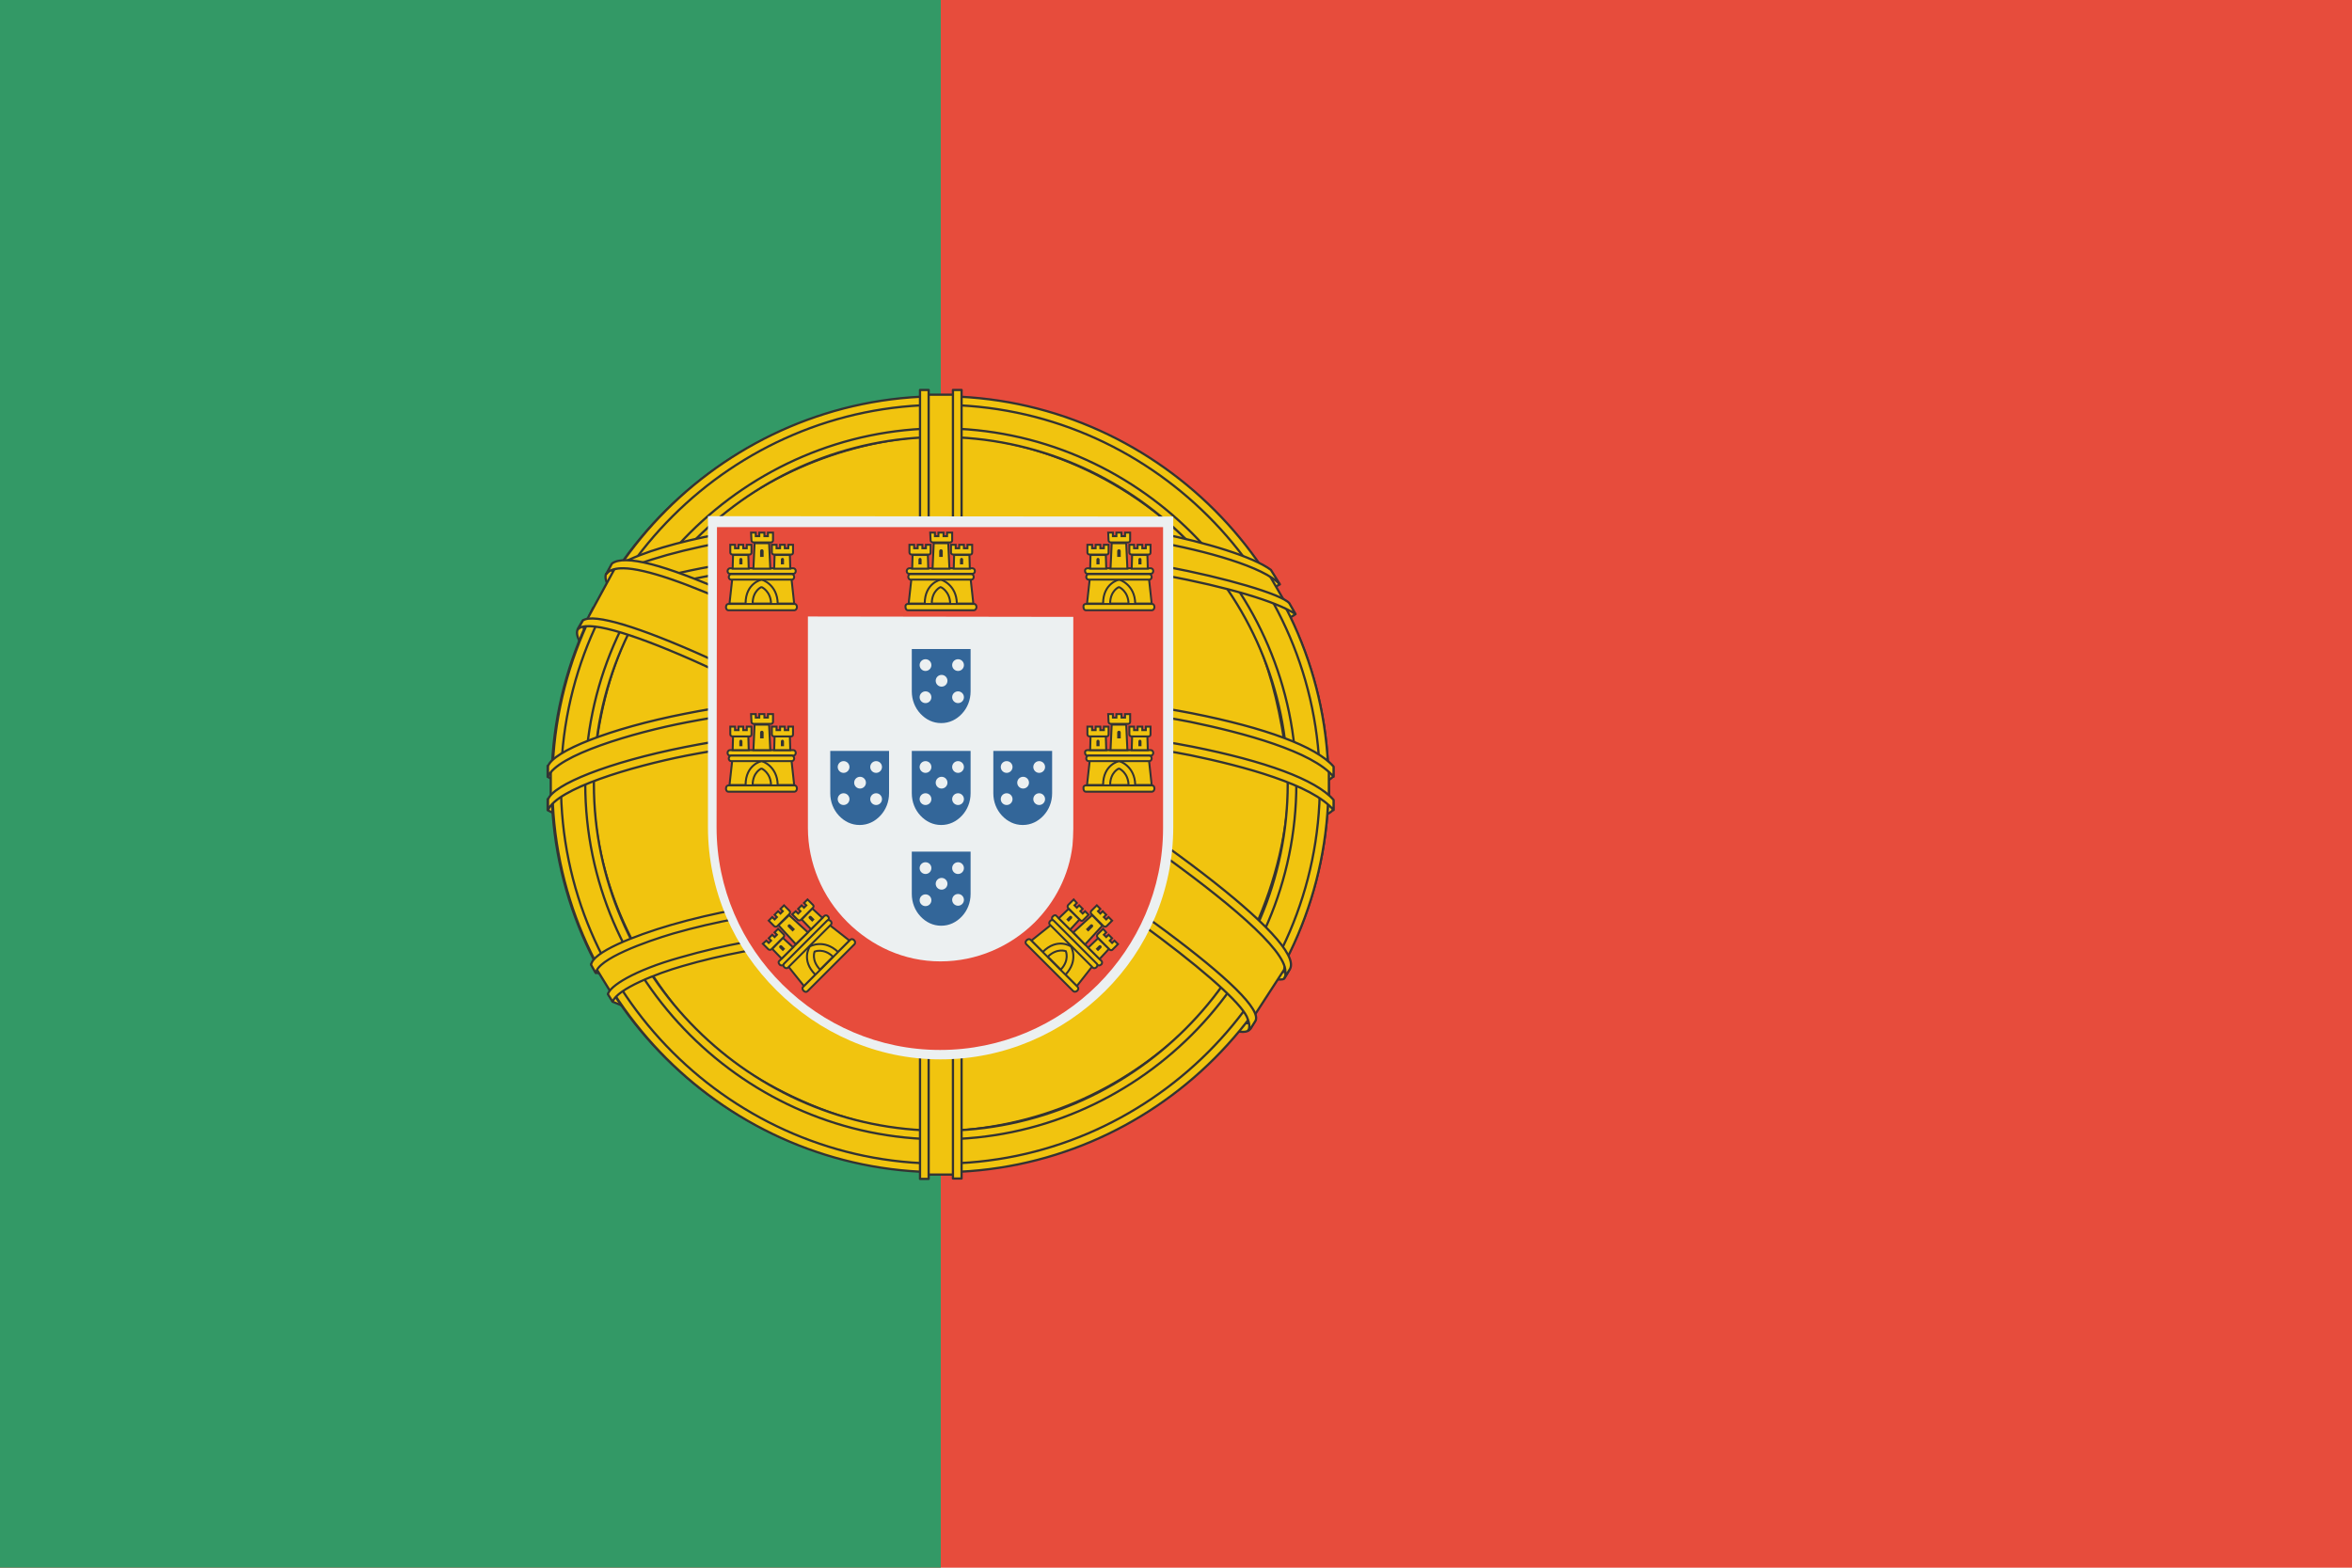 <?xml version="1.0" encoding="utf-8"?>
<!-- Generator: Adobe Illustrator 18.1.1, SVG Export Plug-In . SVG Version: 6.00 Build 0)  -->
<svg version="1.1" id="Layer_1" xmlns="http://www.w3.org/2000/svg" xmlns:xlink="http://www.w3.org/1999/xlink" x="0px" y="0px"
	 width="600px" height="400px" viewBox="-699 801 600 400" enable-background="new -699 801 600 400" xml:space="preserve">
<rect x="-699" y="801" fill="#E74C3C" width="600" height="400"/>
<rect x="-699" y="801" fill="#339966" width="240" height="400"/>
<g>
	<path fill="#F1C40F" stroke="#333333" stroke-width="0.573" stroke-linecap="round" stroke-linejoin="round" d="M-380.8,1063
		c-30.2-0.9-168.7-87.4-169.7-101.2l7.6-12.8c13.7,20,155.4,104.1,169.3,101.1L-380.8,1063"/>
	<path fill="#F1C40F" stroke="#333333" stroke-width="0.573" stroke-linecap="round" stroke-linejoin="round" d="M-544.4,947.4
		c-2.7,7.3,36.1,31.3,82.9,59.8c46.8,28.4,87.1,46,90.1,43.5c0.2-0.3,1.5-2.5,1.4-2.5c-0.6,0.8-1.9,1.1-4.1,0.5
		c-12.6-3.6-45.6-18.8-86.4-43.5c-40.8-24.7-76.3-47.5-81.8-57.2c-0.4-0.7-0.7-1.9-0.6-2.8l-0.1,0l-1.2,2.1L-544.4,947.4
		L-544.4,947.4L-544.4,947.4z M-380,1063.4c-0.5,0.9-1.5,1-3.3,0.8c-11.3-1.3-45.6-17.9-86.2-42.2c-47.2-28.3-86.2-54-82-60.7l1.2-2
		l0.2,0.1c-3.8,11.4,76.9,57.6,81.7,60.5c46.7,28.9,86.1,45.9,89.6,41.5L-380,1063.4L-380,1063.4L-380,1063.4z"/>
	<path fill="#F1C40F" stroke="#333333" stroke-width="0.573" stroke-linecap="round" stroke-linejoin="round" d="M-458.8,970.2
		c30.2-0.2,67.6-4.1,89-12.7l-4.6-7.5c-12.7,7-50.2,11.6-84.7,12.3c-40.7-0.4-69.5-4.2-83.9-13.8l-4.4,8
		C-520.9,967.7-493.7,970.1-458.8,970.2"/>
	<path fill="#F1C40F" stroke="#333333" stroke-width="0.573" stroke-linecap="round" stroke-linejoin="round" d="M-368.6,957.7
		c-0.7,1.2-14.7,6-35.4,9.6c-14,2.1-32.2,4-55,4c-21.6,0-39.3-1.5-52.7-3.3c-21.7-3.4-32.8-8.1-37-9.8c0.4-0.8,0.6-1.3,1-2.1
		c11.9,4.7,23.1,7.6,36.3,9.6c13.3,1.8,30.8,3.4,52.3,3.3c22.7,0,40.7-2,54.6-4.1c21.2-3.4,32.7-7.8,34.3-9.8L-368.6,957.7
		L-368.6,957.7L-368.6,957.7z M-372.6,950.1c-2.3,1.8-13.7,5.9-33.8,9.1c-13.4,1.9-30.5,3.6-52.3,3.7c-20.7,0-37.6-1.4-50.5-3.2
		c-20.4-2.7-31.3-7.5-35.2-8.9c0.4-0.7,0.8-1.3,1.2-2c3,1.5,13.5,5.8,34.2,8.7c12.7,1.8,29.7,3.1,50.3,3.1c21.7,0,38.6-1.8,51.9-3.7
		c20.2-2.8,31.1-7.9,32.7-9.2L-372.6,950.1L-372.6,950.1L-372.6,950.1z"/>
	<path fill="#F1C40F" stroke="#333333" stroke-width="0.573" stroke-linecap="round" stroke-linejoin="round" d="M-558.1,1006.7
		c18.6,10,59.9,15,99,15.4c35.6,0.1,82-5.5,99.3-14.7l-0.5-10c-5.4,8.5-55.1,16.6-99.2,16.3c-44.1-0.3-85-7.1-98.7-16L-558.1,1006.7
		"/>
	<path fill="#F1C40F" stroke="#333333" stroke-width="0.573" stroke-linecap="round" stroke-linejoin="round" d="M-358.9,1005.2
		l0,2.4c-2.6,3.1-18.9,7.8-39.4,11.1c-15.6,2.4-35.9,4.2-61.3,4.2c-24.1,0-43.3-1.7-58.1-4c-23.5-3.4-38.6-9.4-41.6-11.2l0-2.8
		c9.1,6,33.7,10.4,41.9,11.8c14.8,2.3,33.9,4,57.8,4c25.2,0,45.4-1.8,60.9-4.2C-383.9,1014.4-363,1008.9-358.9,1005.2L-358.9,1005.2
		L-358.9,1005.2z M-358.9,996.7l0,2.4c-2.6,3.1-18.9,7.8-39.4,11.1c-15.6,2.4-35.9,4.2-61.3,4.2c-24.1,0-43.3-1.7-58.1-4
		c-23.5-3.4-38.6-9.4-41.6-11.2l0-2.8c9.1,6,33.7,10.4,41.9,11.8c14.8,2.3,33.9,4,57.8,4c25.2,0,45.4-1.8,60.9-4.2
		C-383.9,1005.9-363,1000.4-358.9,996.7L-358.9,996.7L-358.9,996.7z"/>
	<path fill="#F1C40F" stroke="#333333" stroke-width="0.573" stroke-linecap="round" stroke-linejoin="round" d="M-459.2,1061.3
		c-42.8-0.3-79.4-11.7-87.2-13.5l5.6,8.8c13.7,5.8,49.4,14.3,81.9,13.4c32.5-0.9,60.9-3.5,80.9-13.2l5.8-9.2
		C-385.7,1054-432.2,1061.3-459.2,1061.3"/>
	<path fill="#F1C40F" stroke="#333333" stroke-width="0.55" stroke-linecap="round" stroke-linejoin="round" d="M-375.7,1054.7
		c-0.9,1.3-1.7,2.6-2.6,3.8c-9.4,3.3-24.3,6.8-30.6,7.8c-12.8,2.6-32.7,4.6-50.3,4.6c-37.9-0.6-68.9-8-83.5-14.3l-1.2-2l0.2-0.3
		l2,0.8c25.9,9.3,55.1,13,82.7,13.7c17.5,0.1,35.1-2,49.3-4.5c21.8-4.4,30.6-7.7,33.3-9.1L-375.7,1054.7L-375.7,1054.7
		L-375.7,1054.7z M-370.7,1046.4C-370.7,1046.5-370.6,1046.5-370.7,1046.4c-0.6,1.2-1.2,2.2-1.9,3.3c-5,1.8-18.7,5.8-38.7,8.6
		c-13.1,1.8-21.3,3.5-47.5,4c-49-1.2-80.7-10.8-88.3-13.2l-1.1-2.1c28.4,7.4,57.4,12.6,89.4,13.1c23.9-0.5,34.1-2.3,47.2-4
		c23.3-3.6,35-7.4,38.5-8.6c0-0.1-0.1-0.1-0.2-0.2L-370.7,1046.4L-370.7,1046.4L-370.7,1046.4z"/>
	<path fill="#F1C40F" stroke="#333333" stroke-width="0.573" stroke-linecap="round" stroke-linejoin="round" d="M-370.2,998.8
		c0.1,28.1-14.3,53.4-25.9,64.5c-16.4,15.8-38.2,25.9-63.6,26.4c-28.4,0.5-55.1-18-62.3-26.1c-14-15.9-25.4-36.1-25.8-63.2
		c1.7-30.7,13.8-52.1,31.3-66.8c17.5-14.7,40.7-21.8,60.1-21.3c22.4,0.6,48.5,11.6,66.5,33.3C-378,959.8-372.9,975.3-370.2,998.8
		L-370.2,998.8z M-459.4,902.4c54.5,0,99.3,44.3,99.3,98.7c0,54.4-44.8,98.7-99.3,98.7s-98.9-44.3-98.9-98.7
		S-513.8,902.4-459.4,902.4"/>
	<path fill="#F1C40F" stroke="#333333" stroke-width="0.573" stroke-linecap="round" stroke-linejoin="round" d="M-459.1,902.1
		c54.5,0,99,44.5,99,99c0,54.5-44.5,99-99,99c-54.5,0-99-44.5-99-99C-558.1,946.6-513.6,902.1-459.1,902.1L-459.1,902.1z
		 M-555.9,1001.1c0,53.3,43.7,96.8,96.8,96.8c53.1,0,96.8-43.6,96.8-96.8c0-53.3-43.7-96.8-96.8-96.8S-555.9,947.8-555.9,1001.1
		L-555.9,1001.1z"/>
	<path fill="#F1C40F" stroke="#333333" stroke-width="0.573" stroke-linecap="round" stroke-linejoin="round" d="M-459,910.3
		c49.7,0,90.7,40.8,90.7,90.7c0,49.9-41,90.7-90.7,90.7s-90.7-40.8-90.7-90.7C-549.7,951.1-508.7,910.3-459,910.3L-459,910.3z
		 M-547.5,1001c0,48.7,40,88.5,88.5,88.5s88.5-39.8,88.5-88.5c0-48.7-40-88.5-88.5-88.5C-507.5,912.5-547.5,952.3-547.5,1001
		L-547.5,1001z"/>
	<path fill="#F1C40F" stroke="#333333" stroke-width="0.573" stroke-linecap="round" stroke-linejoin="round" d="M-455,901.7h-8.5
		l0,199h8.5L-455,901.7z"/>
	<path fill="#F1C40F" stroke="#333333" stroke-width="0.573" stroke-linecap="round" stroke-linejoin="round" d="M-455.9,900.5h2.2
		l0,201.2h-2.2L-455.9,900.5L-455.9,900.5z M-464.3,900.5h2.2l0,201.3h-2.2L-464.3,900.5L-464.3,900.5z"/>
	<path fill="#F1C40F" stroke="#333333" stroke-width="0.573" stroke-linecap="round" stroke-linejoin="round" d="M-360,1004.9v-7.4
		l-6-5.6l-34-9l-49-5l-59,3l-42,10l-8.5,6.3v7.4l21.5-9.6l51-8h49l36,4l25,6L-360,1004.9z"/>
	<path fill="#F1C40F" stroke="#333333" stroke-width="0.573" stroke-linecap="round" stroke-linejoin="round" d="M-459,985.8
		c23.4,0,46.1,2.2,64.1,5.7c18.6,3.7,31.6,8.4,36.1,13.6l0,2.6c-5.4-6.5-23-11.2-36.5-14c-17.9-3.5-40.4-5.7-63.6-5.7
		c-24.5,0-47.4,2.4-65,5.8c-14.1,2.8-33,8.4-35.3,13.9v-2.7c1.3-3.8,15.3-9.5,35-13.4C-506.6,988.1-483.7,985.8-459,985.8
		L-459,985.8z M-459,977.3c23.4,0,46.1,2.2,64.1,5.7c18.6,3.7,31.6,8.4,36.1,13.6l0,2.6c-5.4-6.5-23-11.2-36.5-14
		c-17.9-3.5-40.4-5.7-63.6-5.7c-24.5,0-47.3,2.4-64.9,5.8c-13.6,2.6-33.2,8.4-35.4,13.9v-2.7c1.3-3.8,15.6-9.6,35-13.4
		C-506.6,979.6-483.7,977.3-459,977.3L-459,977.3z"/>
	<path fill="#F1C40F" stroke="#333333" stroke-width="0.573" stroke-linecap="round" stroke-linejoin="round" d="M-459.5,934
		c36.8-0.2,69,5.2,83.7,12.7l5.4,9.3c-12.8-6.9-47.5-14-89-13c-33.9,0.2-70,3.7-88.2,13.4l6.4-10.7
		C-526.3,937.9-491.2,934-459.5,934"/>
	<path fill="#F1C40F" stroke="#333333" stroke-width="0.573" stroke-linecap="round" stroke-linejoin="round" d="M-459,941.6
		c21-0.1,41.3,1.1,57.5,4c15,2.8,29.4,7,31.4,9.3l1.6,2.8c-5-3.3-17.4-6.9-33.3-9.9c-16-3-36.3-4-57.2-4c-23.7-0.1-42.2,1.2-58,3.9
		c-16.7,3.1-28.3,7.6-31.2,9.7l1.6-3c5.6-2.8,14.4-6.3,29.2-8.9C-501.1,942.6-482.5,941.7-459,941.6L-459,941.6L-459,941.6z
		 M-459,933.1c20.1-0.1,40,1.1,55.5,3.9c12.2,2.4,24.3,6.1,28.7,9.4l2.3,3.7c-4-4.4-18.8-8.6-32-10.9c-15.4-2.6-34.4-3.7-54.5-3.9
		c-21.1,0.1-40.6,1.4-55.8,4.1c-14.4,2.7-23.8,6-27.7,8.5l2-3.1c5.4-2.9,14.2-5.5,25.3-7.6C-499.9,934.5-480.3,933.2-459,933.1
		L-459,933.1z"/>
	<path fill="#F1C40F" stroke="#333333" stroke-width="0.573" stroke-linecap="round" stroke-linejoin="round" d="M-409.9,1042.3
		c-18.2-3.4-36.5-3.9-49.2-3.7c-61.4,0.7-81.2,12.6-83.7,16.2l-4.6-7.5c15.6-11.3,49.1-17.7,88.6-17c20.5,0.3,38.2,1.7,53.1,4.6
		L-409.9,1042.3"/>
	<path fill="#F1C40F" stroke="#333333" stroke-width="0.55" stroke-linecap="round" stroke-linejoin="round" d="M-459.4,1037.5
		c17.1,0.3,33.8,1,50,4l-1.2,2.1c-15-2.8-31.1-3.8-48.8-3.8c-22.7-0.2-45.6,1.9-65.5,7.7c-6.3,1.8-16.7,5.8-17.8,9.1l-1.2-1.9
		c0.3-2,6.6-6.1,18.4-9.4C-502.6,1038.7-481.2,1037.6-459.4,1037.5L-459.4,1037.5L-459.4,1037.5z M-458.6,1028.9
		c17.7,0.3,36,1.1,53.7,4.7l-1.2,2.2c-16-3.2-31.4-4.2-52.4-4.6c-22.7,0-46.9,1.7-68.8,8c-7.1,2.1-19.3,6.5-19.7,10.1l-1.2-2.1
		c0.3-3.2,10.8-7.4,20.4-10.2C-505.7,1030.6-481.6,1028.9-458.6,1028.9L-458.6,1028.9z"/>
	<path fill="#F1C40F" stroke="#333333" stroke-width="0.573" stroke-linecap="round" stroke-linejoin="round" d="M-371.4,1048.4
		l-7.4,11.4L-400,1041l-55-37l-62-34l-32.2-11l6.9-12.7l2.3-1.3l20,5l66,34l38,24l32,23l13,15L-371.4,1048.4z"/>
	<path fill="#F1C40F" stroke="#333333" stroke-width="0.573" stroke-linecap="round" stroke-linejoin="round" d="M-550.3,959.3
		c5.6-3.8,47.1,14.7,90.6,40.8c43.3,26.3,84.7,55.9,80.9,61.5l-1.2,1.9l-0.6,0.4c0.1-0.1,0.7-0.8-0.1-2.9
		c-1.8-6.1-31.2-29.5-79.9-58.9c-47.5-28.3-87-45.4-91-40.5L-550.3,959.3L-550.3,959.3L-550.3,959.3z M-369.9,1048.2
		c3.6-7.1-34.9-36-82.6-64.3c-48.8-27.7-84-44-90.4-39.1l-1.4,2.6c0,0.1,0.1-0.2,0.4-0.4c1.2-1,3.1-1,4-1
		c11.1,0.2,42.7,14.7,87,40.1c19.4,11.3,82.1,51.5,81.8,62.8c0,1,0.1,1.2-0.3,1.7L-369.9,1048.2L-369.9,1048.2L-369.9,1048.2z"/>
</g>
<g>
	<path fill="#ECF0F1" d="M-518.4,1012c0,16.3,6.7,31,17.5,41.7c10.8,10.8,25.5,17.6,41.8,17.6c16.4,0,31.2-6.7,42-17.4
		c10.8-10.7,17.4-25.6,17.4-41.9h0v-79.2l-118.7-0.1L-518.4,1012L-518.4,1012L-518.4,1012z"/>
	<path fill="#E74C3C" d="M-516.2,1012.1L-516.2,1012.1c0,15.6,6.4,29.8,16.8,40.1c10.4,10.3,24.6,16.7,40.2,16.7
		c15.7,0,29.9-6.4,40.2-16.6c10.3-10.3,16.7-24.4,16.7-40h0v-76.8l-113.8,0L-516.2,1012.1 M-425.2,958.4l0,48.9l0,5.2h0
		c0,1.4-0.1,2.9-0.2,4.2c-0.9,7.7-4.5,14.5-9.7,19.7c-6.2,6.1-14.7,9.9-24,9.9c-9.3,0-17.6-3.9-23.8-10.1c-6.3-6.3-10-15-10-23.9
		l0-54L-425.2,958.4L-425.2,958.4L-425.2,958.4z"/>
</g>
<g id="castle_4_">
	<path fill="#F1C40F" d="M-417.7,1001.7c0.1-5.5,4.1-6.8,4.1-6.8c0,0,4.2,1.4,4.2,6.9L-417.7,1001.7"/>
	<path fill="#F1C40F" stroke="#333333" stroke-width="0.5" d="M-421,995l-0.7,6.3l4.1,0c0-5.2,4-6.1,4.1-6.1c0.1,0,4,1.2,4.1,6.1
		h4.2l-0.7-6.4L-421,995L-421,995L-421,995z"/>
	<path fill="#F1C40F" stroke="#333333" stroke-width="0.5" d="M-422,1001.4h16.9c0.4,0,0.6,0.4,0.6,0.8c0,0.4-0.3,0.8-0.6,0.8H-422
		c-0.4,0-0.6-0.4-0.6-0.8C-422.7,1001.7-422.4,1001.4-422,1001.4z"/>
	<path fill="#F1C40F" stroke="#333333" stroke-width="0.5" d="M-415.8,1001.3c0-3.3,2.3-4.3,2.3-4.2c0,0,2.3,1,2.4,4.2H-415.8"/>
	<path fill="#F1C40F" stroke="#333333" stroke-width="0.5" d="M-421.6,992.4h16.2c0.3,0,0.6,0.3,0.6,0.7c0,0.4-0.3,0.7-0.6,0.7
		h-16.2c-0.3,0-0.6-0.3-0.6-0.7C-422.3,992.7-422,992.4-421.6,992.4z"/>
	<path fill="#F1C40F" stroke="#333333" stroke-width="0.5" d="M-421.3,993.8h15.5c0.3,0,0.6,0.3,0.6,0.7c0,0.4-0.3,0.7-0.6,0.7
		h-15.5c-0.3,0-0.6-0.3-0.6-0.7C-421.9,994.1-421.6,993.8-421.3,993.8z"/>
	<path fill="#F1C40F" stroke="#333333" stroke-width="0.5" d="M-416.3,983.2l1.2,0v0.9h0.9v-0.9l1.3,0v0.9h0.9v-0.9h1.3l0,2
		c0,0.3-0.3,0.5-0.5,0.5h-4.4c-0.3,0-0.6-0.2-0.6-0.5L-416.3,983.2L-416.3,983.2L-416.3,983.2z"/>
	<path fill="#F1C40F" stroke="#333333" stroke-width="0.5" d="M-411.7,985.9l0.3,6.5l-4.3,0l0.3-6.5L-411.7,985.9"/>
	<path id="cp1_9_" fill="#F1C40F" stroke="#333333" stroke-width="0.5" d="M-416.9,988.9l0.1,3.5l-4.1,0l0.1-3.5L-416.9,988.9
		L-416.9,988.9L-416.9,988.9z"/>
	<g>
		<path id="cp1_8_" fill="#F1C40F" stroke="#333333" stroke-width="0.5" d="M-406.3,988.9l0.1,3.5l-4.1,0l0.1-3.5L-406.3,988.9
			L-406.3,988.9L-406.3,988.9z"/>
	</g>
	<path id="cp2_9_" fill="#F1C40F" stroke="#333333" stroke-width="0.5" d="M-421.6,986.4l1.2,0v0.9h0.9v-0.9l1.2,0v0.9h0.9v-0.9
		l1.2,0l0,2c0,0.3-0.2,0.5-0.5,0.5h-4.3c-0.3,0-0.6-0.2-0.6-0.5L-421.6,986.4L-421.6,986.4L-421.6,986.4z"/>
	<g>
		<path id="cp2_8_" fill="#F1C40F" stroke="#333333" stroke-width="0.5" d="M-410.9,986.4l1.2,0v0.9h0.9v-0.9l1.2,0v0.9h0.9v-0.9
			l1.2,0l0,2c0,0.3-0.2,0.5-0.5,0.5h-4.3c-0.3,0-0.6-0.2-0.6-0.5L-410.9,986.4L-410.9,986.4L-410.9,986.4z"/>
	</g>
	<path fill="#333333" d="M-414,987.9c0-0.6,0.9-0.6,0.9,0v1.5h-0.9V987.9"/>
	<path id="cp3_9_" fill="#333333" d="M-419.3,990.2c0-0.6,0.8-0.6,0.8,0v1.2h-0.8L-419.3,990.2"/>
	<g>
		<path id="cp3_8_" fill="#333333" d="M-408.6,990.2c0-0.6,0.8-0.6,0.8,0v1.2h-0.8L-408.6,990.2"/>
	</g>
</g>
<g id="castle_5_">
	<path fill="#F1C40F" d="M-417.7,955.4c0.1-5.5,4.1-6.8,4.1-6.8c0,0,4.2,1.4,4.2,6.9L-417.7,955.4"/>
	<path fill="#F1C40F" stroke="#333333" stroke-width="0.5" d="M-421,948.7l-0.7,6.3l4.1,0c0-5.2,4-6.1,4.1-6.1c0.1,0,4,1.2,4.1,6.1
		h4.2l-0.7-6.4L-421,948.7L-421,948.7L-421,948.7z"/>
	<path fill="#F1C40F" stroke="#333333" stroke-width="0.5" d="M-422,955.1h16.9c0.4,0,0.6,0.4,0.6,0.8c0,0.4-0.3,0.8-0.6,0.8H-422
		c-0.4,0-0.6-0.4-0.6-0.8C-422.7,955.4-422.4,955.1-422,955.1z"/>
	<path fill="#F1C40F" stroke="#333333" stroke-width="0.5" d="M-415.8,955c0-3.3,2.3-4.3,2.3-4.2c0,0,2.3,1,2.4,4.2H-415.8"/>
	<path fill="#F1C40F" stroke="#333333" stroke-width="0.5" d="M-421.6,946h16.2c0.3,0,0.6,0.3,0.6,0.7c0,0.4-0.3,0.7-0.6,0.7h-16.2
		c-0.3,0-0.6-0.3-0.6-0.7C-422.3,946.4-422,946-421.6,946z"/>
	<path fill="#F1C40F" stroke="#333333" stroke-width="0.5" d="M-421.3,947.5h15.5c0.3,0,0.6,0.3,0.6,0.7c0,0.4-0.3,0.7-0.6,0.7
		h-15.5c-0.3,0-0.6-0.3-0.6-0.7C-421.9,947.8-421.6,947.5-421.3,947.5z"/>
	<path fill="#F1C40F" stroke="#333333" stroke-width="0.5" d="M-416.3,936.9l1.2,0v0.9h0.9v-0.9l1.3,0v0.9h0.9v-0.9h1.3l0,2
		c0,0.3-0.3,0.5-0.5,0.5h-4.4c-0.3,0-0.6-0.2-0.6-0.5L-416.3,936.9L-416.3,936.9L-416.3,936.9z"/>
	<path fill="#F1C40F" stroke="#333333" stroke-width="0.5" d="M-411.7,939.6l0.3,6.5l-4.3,0l0.3-6.5L-411.7,939.6"/>
	<path id="cp1_11_" fill="#F1C40F" stroke="#333333" stroke-width="0.5" d="M-416.9,942.6l0.1,3.5l-4.1,0l0.1-3.5L-416.9,942.6
		L-416.9,942.6L-416.9,942.6z"/>
	<g>
		<path id="cp1_10_" fill="#F1C40F" stroke="#333333" stroke-width="0.5" d="M-406.3,942.6l0.1,3.5l-4.1,0l0.1-3.5L-406.3,942.6
			L-406.3,942.6L-406.3,942.6z"/>
	</g>
	<path id="cp2_11_" fill="#F1C40F" stroke="#333333" stroke-width="0.5" d="M-421.6,940l1.2,0v0.9h0.9V940l1.2,0v0.9h0.9V940l1.2,0
		l0,2c0,0.3-0.2,0.5-0.5,0.5h-4.3c-0.3,0-0.6-0.2-0.6-0.5L-421.6,940L-421.6,940L-421.6,940z"/>
	<g>
		<path id="cp2_10_" fill="#F1C40F" stroke="#333333" stroke-width="0.5" d="M-410.9,940l1.2,0v0.9h0.9V940l1.2,0v0.9h0.9V940l1.2,0
			l0,2c0,0.3-0.2,0.5-0.5,0.5h-4.3c-0.3,0-0.6-0.2-0.6-0.5L-410.9,940L-410.9,940L-410.9,940z"/>
	</g>
	<path fill="#333333" d="M-414,941.6c0-0.6,0.9-0.6,0.9,0v1.5h-0.9V941.6"/>
	<path id="cp3_11_" fill="#333333" d="M-419.3,943.8c0-0.6,0.8-0.6,0.8,0v1.2h-0.8L-419.3,943.8"/>
	<g>
		<path id="cp3_10_" fill="#333333" d="M-408.6,943.8c0-0.6,0.8-0.6,0.8,0v1.2h-0.8L-408.6,943.8"/>
	</g>
</g>
<g id="castle_3_">
	<path fill="#F1C40F" d="M-463.1,955.4c0.1-5.5,4.1-6.8,4.1-6.8c0,0,4.2,1.4,4.2,6.9L-463.1,955.4"/>
	<path fill="#F1C40F" stroke="#333333" stroke-width="0.5" d="M-466.5,948.7l-0.7,6.3l4.1,0c0-5.2,4-6.1,4.1-6.1
		c0.1,0,4,1.2,4.1,6.1h4.2l-0.7-6.4L-466.5,948.7L-466.5,948.7L-466.5,948.7z"/>
	<path fill="#F1C40F" stroke="#333333" stroke-width="0.5" d="M-467.4,955.1h16.9c0.4,0,0.6,0.4,0.6,0.8c0,0.4-0.3,0.8-0.6,0.8
		h-16.9c-0.4,0-0.6-0.4-0.6-0.8C-468.1,955.4-467.8,955.1-467.4,955.1z"/>
	<path fill="#F1C40F" stroke="#333333" stroke-width="0.5" d="M-461.3,955c0-3.3,2.3-4.3,2.3-4.2c0,0,2.3,1,2.4,4.2H-461.3"/>
	<path fill="#F1C40F" stroke="#333333" stroke-width="0.5" d="M-467.1,946h16.2c0.3,0,0.6,0.3,0.6,0.7c0,0.4-0.3,0.7-0.6,0.7h-16.2
		c-0.3,0-0.6-0.3-0.6-0.7C-467.7,946.4-467.4,946-467.1,946z"/>
	<path fill="#F1C40F" stroke="#333333" stroke-width="0.5" d="M-466.7,947.5h15.5c0.3,0,0.6,0.3,0.6,0.7c0,0.4-0.3,0.7-0.6,0.7
		h-15.5c-0.3,0-0.6-0.3-0.6-0.7C-467.3,947.8-467.1,947.5-466.7,947.5z"/>
	<path fill="#F1C40F" stroke="#333333" stroke-width="0.5" d="M-461.7,936.9l1.2,0v0.9h0.9v-0.9l1.3,0v0.9h0.9v-0.9h1.3l0,2
		c0,0.3-0.3,0.5-0.5,0.5h-4.4c-0.3,0-0.6-0.2-0.6-0.5L-461.7,936.9L-461.7,936.9L-461.7,936.9z"/>
	<path fill="#F1C40F" stroke="#333333" stroke-width="0.5" d="M-457.1,939.6l0.3,6.5l-4.3,0l0.3-6.5L-457.1,939.6"/>
	<path id="cp1_7_" fill="#F1C40F" stroke="#333333" stroke-width="0.5" d="M-462.3,942.6l0.1,3.5l-4.1,0l0.1-3.5L-462.3,942.6
		L-462.3,942.6L-462.3,942.6z"/>
	<g>
		<path id="cp1_6_" fill="#F1C40F" stroke="#333333" stroke-width="0.5" d="M-451.7,942.6l0.1,3.5l-4.1,0l0.1-3.5L-451.7,942.6
			L-451.7,942.6L-451.7,942.6z"/>
	</g>
	<path id="cp2_7_" fill="#F1C40F" stroke="#333333" stroke-width="0.5" d="M-467,940l1.2,0v0.9h0.9V940l1.2,0v0.9h0.9V940l1.2,0l0,2
		c0,0.3-0.2,0.5-0.5,0.5h-4.3c-0.3,0-0.6-0.2-0.6-0.5L-467,940L-467,940L-467,940z"/>
	<g>
		<path id="cp2_6_" fill="#F1C40F" stroke="#333333" stroke-width="0.5" d="M-456.4,940l1.2,0v0.9h0.9V940l1.2,0v0.9h0.9V940l1.2,0
			l0,2c0,0.3-0.2,0.5-0.5,0.5h-4.3c-0.3,0-0.6-0.2-0.6-0.5L-456.4,940L-456.4,940L-456.4,940z"/>
	</g>
	<path fill="#333333" d="M-459.4,941.6c0-0.6,0.9-0.6,0.9,0v1.5h-0.9L-459.4,941.6"/>
	<path id="cp3_7_" fill="#333333" d="M-464.7,943.8c0-0.6,0.8-0.6,0.8,0v1.2h-0.8L-464.7,943.8"/>
	<g>
		<path id="cp3_6_" fill="#333333" d="M-454.1,943.8c0-0.6,0.8-0.6,0.8,0v1.2h-0.8L-454.1,943.8"/>
	</g>
</g>
<g id="castle_7_">
	<path fill="#F1C40F" d="M-508.8,955.4c0.1-5.5,4.1-6.8,4.1-6.8c0,0,4.2,1.4,4.2,6.9L-508.8,955.4"/>
	<path fill="#F1C40F" stroke="#333333" stroke-width="0.5" d="M-512.2,948.7l-0.7,6.3l4.1,0c0-5.2,4-6.1,4.1-6.1
		c0.1,0,4,1.2,4.1,6.1h4.2l-0.7-6.4L-512.2,948.7L-512.2,948.7L-512.2,948.7z"/>
	<path fill="#F1C40F" stroke="#333333" stroke-width="0.5" d="M-513.2,955.1h16.9c0.4,0,0.6,0.4,0.6,0.8c0,0.4-0.3,0.8-0.6,0.8
		h-16.9c-0.4,0-0.6-0.4-0.6-0.8C-513.8,955.4-513.5,955.1-513.2,955.1z"/>
	<path fill="#F1C40F" stroke="#333333" stroke-width="0.5" d="M-507,955c0-3.3,2.3-4.3,2.3-4.2c0,0,2.3,1,2.4,4.2H-507"/>
	<path fill="#F1C40F" stroke="#333333" stroke-width="0.5" d="M-512.8,946h16.2c0.3,0,0.6,0.3,0.6,0.7c0,0.4-0.3,0.7-0.6,0.7h-16.2
		c-0.3,0-0.6-0.3-0.6-0.7C-513.4,946.4-513.1,946-512.8,946z"/>
	<path fill="#F1C40F" stroke="#333333" stroke-width="0.5" d="M-512.5,947.5h15.5c0.3,0,0.6,0.3,0.6,0.7c0,0.4-0.3,0.7-0.6,0.7
		h-15.5c-0.3,0-0.6-0.3-0.6-0.7C-513,947.8-512.8,947.5-512.5,947.5z"/>
	<path fill="#F1C40F" stroke="#333333" stroke-width="0.5" d="M-507.4,936.9l1.2,0v0.9h0.9v-0.9l1.3,0v0.9h0.9v-0.9h1.3l0,2
		c0,0.3-0.3,0.5-0.5,0.5h-4.4c-0.3,0-0.6-0.2-0.6-0.5L-507.4,936.9L-507.4,936.9L-507.4,936.9z"/>
	<path fill="#F1C40F" stroke="#333333" stroke-width="0.5" d="M-502.8,939.6l0.3,6.5l-4.3,0l0.3-6.5L-502.8,939.6"/>
	<path id="cp1_15_" fill="#F1C40F" stroke="#333333" stroke-width="0.5" d="M-508.1,942.6l0.1,3.5l-4.1,0l0.1-3.5L-508.1,942.6
		L-508.1,942.6L-508.1,942.6z"/>
	<g>
		<path id="cp1_14_" fill="#F1C40F" stroke="#333333" stroke-width="0.5" d="M-497.5,942.6l0.1,3.5l-4.1,0l0.1-3.5L-497.5,942.6
			L-497.5,942.6L-497.5,942.6z"/>
	</g>
	<path id="cp2_15_" fill="#F1C40F" stroke="#333333" stroke-width="0.5" d="M-512.7,940l1.2,0v0.9h0.9V940l1.2,0v0.9h0.9V940l1.2,0
		l0,2c0,0.3-0.2,0.5-0.5,0.5h-4.3c-0.3,0-0.6-0.2-0.6-0.5L-512.7,940L-512.7,940L-512.7,940z"/>
	<g>
		<path id="cp2_14_" fill="#F1C40F" stroke="#333333" stroke-width="0.5" d="M-502.1,940l1.2,0v0.9h0.9V940l1.2,0v0.9h0.9V940l1.2,0
			l0,2c0,0.3-0.2,0.5-0.5,0.5h-4.3c-0.3,0-0.6-0.2-0.6-0.5L-502.1,940L-502.1,940L-502.1,940z"/>
	</g>
	<path fill="#333333" d="M-505.1,941.6c0-0.6,0.9-0.6,0.9,0v1.5h-0.9L-505.1,941.6"/>
	<path id="cp3_15_" fill="#333333" d="M-510.4,943.8c0-0.6,0.8-0.6,0.8,0v1.2h-0.8L-510.4,943.8"/>
	<g>
		<path id="cp3_14_" fill="#333333" d="M-499.8,943.8c0-0.6,0.8-0.6,0.8,0v1.2h-0.8L-499.8,943.8"/>
	</g>
</g>
<g id="castle_8_">
	<path fill="#F1C40F" d="M-508.8,1001.7c0.1-5.5,4.1-6.8,4.1-6.8c0,0,4.2,1.4,4.2,6.9L-508.8,1001.7"/>
	<path fill="#F1C40F" stroke="#333333" stroke-width="0.5" d="M-512.2,995l-0.7,6.3l4.1,0c0-5.2,4-6.1,4.1-6.1c0.1,0,4,1.2,4.1,6.1
		h4.2l-0.7-6.4L-512.2,995L-512.2,995L-512.2,995z"/>
	<path fill="#F1C40F" stroke="#333333" stroke-width="0.5" d="M-513.2,1001.4h16.9c0.4,0,0.6,0.4,0.6,0.8c0,0.4-0.3,0.8-0.6,0.8
		h-16.9c-0.4,0-0.6-0.4-0.6-0.8C-513.8,1001.7-513.5,1001.4-513.2,1001.4z"/>
	<path fill="#F1C40F" stroke="#333333" stroke-width="0.5" d="M-507,1001.3c0-3.3,2.3-4.3,2.3-4.2c0,0,2.3,1,2.4,4.2H-507"/>
	<path fill="#F1C40F" stroke="#333333" stroke-width="0.5" d="M-512.8,992.4h16.2c0.3,0,0.6,0.3,0.6,0.7c0,0.4-0.3,0.7-0.6,0.7
		h-16.2c-0.3,0-0.6-0.3-0.6-0.7C-513.4,992.7-513.1,992.4-512.8,992.4z"/>
	<path fill="#F1C40F" stroke="#333333" stroke-width="0.5" d="M-512.5,993.8h15.5c0.3,0,0.6,0.3,0.6,0.7c0,0.4-0.3,0.7-0.6,0.7
		h-15.5c-0.3,0-0.6-0.3-0.6-0.7C-513,994.1-512.8,993.8-512.5,993.8z"/>
	<path fill="#F1C40F" stroke="#333333" stroke-width="0.5" d="M-507.4,983.2l1.2,0v0.9h0.9v-0.9l1.3,0v0.9h0.9v-0.9h1.3l0,2
		c0,0.3-0.3,0.5-0.5,0.5h-4.4c-0.3,0-0.6-0.2-0.6-0.5L-507.4,983.2L-507.4,983.2L-507.4,983.2z"/>
	<path fill="#F1C40F" stroke="#333333" stroke-width="0.5" d="M-502.8,985.9l0.3,6.5l-4.3,0l0.3-6.5L-502.8,985.9"/>
	<path id="cp1_16_" fill="#F1C40F" stroke="#333333" stroke-width="0.5" d="M-508.1,988.9l0.1,3.5l-4.1,0l0.1-3.5L-508.1,988.9
		L-508.1,988.9L-508.1,988.9z"/>
	<g>
		<path id="cp1_1_" fill="#F1C40F" stroke="#333333" stroke-width="0.5" d="M-497.5,988.9l0.1,3.5l-4.1,0l0.1-3.5L-497.5,988.9
			L-497.5,988.9L-497.5,988.9z"/>
	</g>
	<path id="cp2_16_" fill="#F1C40F" stroke="#333333" stroke-width="0.5" d="M-512.7,986.4l1.2,0v0.9h0.9v-0.9l1.2,0v0.9h0.9v-0.9
		l1.2,0l0,2c0,0.3-0.2,0.5-0.5,0.5h-4.3c-0.3,0-0.6-0.2-0.6-0.5L-512.7,986.4L-512.7,986.4L-512.7,986.4z"/>
	<g>
		<path id="cp2_1_" fill="#F1C40F" stroke="#333333" stroke-width="0.5" d="M-502.1,986.4l1.2,0v0.9h0.9v-0.9l1.2,0v0.9h0.9v-0.9
			l1.2,0l0,2c0,0.3-0.2,0.5-0.5,0.5h-4.3c-0.3,0-0.6-0.2-0.6-0.5L-502.1,986.4L-502.1,986.4L-502.1,986.4z"/>
	</g>
	<path fill="#333333" d="M-505.1,987.9c0-0.6,0.9-0.6,0.9,0v1.5h-0.9L-505.1,987.9"/>
	<path id="cp3_16_" fill="#333333" d="M-510.4,990.2c0-0.6,0.8-0.6,0.8,0v1.2h-0.8L-510.4,990.2"/>
	<g>
		<path id="cp3_1_" fill="#333333" d="M-499.8,990.2c0-0.6,0.8-0.6,0.8,0v1.2h-0.8L-499.8,990.2"/>
	</g>
</g>
<g id="castle_1_">
	<path fill="#F1C40F" d="M-490.8,1050c-3.8-4-2-7.7-2-7.7c0,0,4-2,7.9,1.9L-490.8,1050"/>
	<path fill="#F1C40F" stroke="#333333" stroke-width="0.5" d="M-497.9,1047.6l4,5l2.9-2.9c-3.7-3.7-1.5-7.1-1.4-7.2
		c0.1-0.1,3.6-2,7.2,1.4l2.9-2.9l-5.1-4L-497.9,1047.6L-497.9,1047.6L-497.9,1047.6z"/>
	<path fill="#F1C40F" stroke="#333333" stroke-width="0.5" d="M-494.1,1052.8l12-12c0.3-0.3,0.7-0.2,1,0.1c0.3,0.3,0.3,0.8,0.1,1
		l-12,12c-0.3,0.3-0.7,0.2-1-0.1C-494.3,1053.5-494.4,1053-494.1,1052.8z"/>
	<path fill="#F1C40F" stroke="#333333" stroke-width="0.5" d="M-489.8,1048.4c-2.3-2.4-1.4-4.6-1.4-4.6c0,0,2.3-1,4.7,1.3
		L-489.8,1048.4"/>
	<path fill="#F1C40F" stroke="#333333" stroke-width="0.5" d="M-500.2,1046.2l11.5-11.5c0.2-0.2,0.7-0.2,0.9,0.1
		c0.3,0.3,0.3,0.7,0.1,0.9l-11.5,11.5c-0.2,0.2-0.7,0.2-0.9-0.1C-500.4,1046.8-500.5,1046.4-500.2,1046.2z"/>
	<path fill="#F1C40F" stroke="#333333" stroke-width="0.5" d="M-499,1046.9l11-11c0.2-0.2,0.6-0.2,0.9,0.1c0.3,0.3,0.3,0.7,0.1,0.9
		l-11,11c-0.2,0.2-0.6,0.2-0.9-0.1C-499.2,1047.6-499.2,1047.1-499,1046.9z"/>
	<path fill="#F1C40F" stroke="#333333" stroke-width="0.5" d="M-502.9,1035.9l0.9-0.9l0.6,0.6l0.6-0.6l-0.6-0.6l0.9-0.9l0.6,0.6
		l0.6-0.6l-0.6-0.6l0.9-0.9l1.4,1.4c0.2,0.2,0.2,0.5,0,0.8l-3.1,3.1c-0.2,0.2-0.6,0.2-0.8,0L-502.9,1035.9L-502.9,1035.9
		L-502.9,1035.9z"/>
	<path fill="#F1C40F" stroke="#333333" stroke-width="0.5" d="M-497.7,1034.5l4.8,4.4l-3.1,3l-4.4-4.8L-497.7,1034.5"/>
	<path id="cp1_3_" fill="#F1C40F" stroke="#333333" stroke-width="0.5" d="M-499.3,1040.3l2.6,2.4l-2.9,2.9l-2.4-2.5L-499.3,1040.3
		L-499.3,1040.3L-499.3,1040.3z"/>
	<g>
		<path id="cp1_2_" fill="#F1C40F" stroke="#333333" stroke-width="0.5" d="M-491.8,1032.8l2.6,2.4l-2.9,2.9l-2.4-2.5L-491.8,1032.8
			L-491.8,1032.8L-491.8,1032.8z"/>
	</g>
	<path id="cp2_3_" fill="#F1C40F" stroke="#333333" stroke-width="0.5" d="M-504.4,1041.8l0.9-0.8l0.6,0.6l0.6-0.6l-0.6-0.6l0.9-0.9
		l0.6,0.6l0.6-0.6l-0.6-0.6l0.9-0.9l1.4,1.4c0.2,0.2,0.2,0.5,0,0.7l-3.1,3.1c-0.2,0.2-0.6,0.2-0.8,0L-504.4,1041.8L-504.4,1041.8
		L-504.4,1041.8z"/>
	<g>
		<path id="cp2_2_" fill="#F1C40F" stroke="#333333" stroke-width="0.5" d="M-496.9,1034.3l0.9-0.8l0.6,0.6l0.6-0.6l-0.6-0.6
			l0.9-0.9l0.6,0.6l0.6-0.6l-0.6-0.6l0.9-0.9l1.4,1.4c0.2,0.2,0.2,0.5,0,0.7l-3.1,3.1c-0.2,0.2-0.6,0.2-0.8,0L-496.9,1034.3
			L-496.9,1034.3L-496.9,1034.3z"/>
	</g>
	<path fill="#333333" d="M-497.9,1037.6c-0.5-0.4,0.2-1.1,0.6-0.6l1.1,1.1l-0.6,0.6L-497.9,1037.6"/>
	<path id="cp3_3_" fill="#333333" d="M-500.1,1042.9c-0.4-0.4,0.2-1,0.6-0.6l0.8,0.8l-0.6,0.6L-500.1,1042.9"/>
	<g>
		<path id="cp3_2_" fill="#333333" d="M-492.6,1035.4c-0.4-0.4,0.2-1,0.6-0.6l0.8,0.8l-0.6,0.6L-492.6,1035.4"/>
	</g>
</g>
<g id="castle_2_">
	<path fill="#F1C40F" d="M-433.3,1044.1c4-3.8,7.7-2,7.7-2c0,0,2,4-1.9,7.9L-433.3,1044.1"/>
	<path fill="#F1C40F" stroke="#333333" stroke-width="0.5" d="M-430.9,1037l-5,4l2.9,2.9c3.7-3.7,7.1-1.5,7.2-1.4
		c0.1,0.1,2,3.6-1.4,7.2l2.9,2.9l4-5.1L-430.9,1037L-430.9,1037L-430.9,1037z"/>
	<path fill="#F1C40F" stroke="#333333" stroke-width="0.5" d="M-436.1,1040.8l12,12c0.3,0.3,0.2,0.7-0.1,1c-0.3,0.3-0.8,0.3-1,0.1
		l-12-12c-0.3-0.3-0.2-0.7,0.1-1C-436.8,1040.6-436.3,1040.5-436.1,1040.8z"/>
	<path fill="#F1C40F" stroke="#333333" stroke-width="0.5" d="M-431.7,1045.1c2.4-2.3,4.6-1.4,4.6-1.4c0,0,1,2.3-1.3,4.7
		L-431.7,1045.1"/>
	<path fill="#F1C40F" stroke="#333333" stroke-width="0.5" d="M-429.5,1034.7l11.5,11.5c0.2,0.2,0.2,0.7-0.1,0.9
		c-0.3,0.3-0.7,0.3-0.9,0.1l-11.5-11.5c-0.2-0.2-0.2-0.7,0.1-0.9C-430.1,1034.5-429.7,1034.4-429.5,1034.7z"/>
	<path fill="#F1C40F" stroke="#333333" stroke-width="0.5" d="M-430.2,1035.9l11,11c0.2,0.2,0.2,0.6-0.1,0.9
		c-0.3,0.3-0.7,0.3-0.9,0.1l-11-11c-0.2-0.2-0.2-0.6,0.1-0.9C-430.9,1035.7-430.4,1035.7-430.2,1035.9z"/>
	<path fill="#F1C40F" stroke="#333333" stroke-width="0.5" d="M-419.2,1032l0.9,0.9l-0.6,0.6l0.6,0.6l0.6-0.6l0.9,0.9l-0.6,0.6
		l0.6,0.6l0.6-0.6l0.9,0.9l-1.4,1.4c-0.2,0.2-0.5,0.2-0.8,0l-3.1-3.1c-0.2-0.2-0.2-0.6,0-0.8L-419.2,1032L-419.2,1032L-419.2,1032z"
		/>
	<path fill="#F1C40F" stroke="#333333" stroke-width="0.5" d="M-417.8,1037.2l-4.4,4.8l-3-3.1l4.8-4.4L-417.8,1037.2"/>
	<path id="cp1_5_" fill="#F1C40F" stroke="#333333" stroke-width="0.5" d="M-423.6,1035.6l-2.4,2.6l-2.9-2.9l2.5-2.4L-423.6,1035.6
		L-423.6,1035.6L-423.6,1035.6z"/>
	<g>
		<path id="cp1_4_" fill="#F1C40F" stroke="#333333" stroke-width="0.5" d="M-416.1,1043.1l-2.4,2.6l-2.9-2.9l2.5-2.4L-416.1,1043.1
			L-416.1,1043.1L-416.1,1043.1z"/>
	</g>
	<path id="cp2_5_" fill="#F1C40F" stroke="#333333" stroke-width="0.5" d="M-425.1,1030.5l0.8,0.9l-0.6,0.6l0.6,0.6l0.6-0.6l0.9,0.9
		l-0.6,0.6l0.6,0.6l0.6-0.6l0.9,0.9l-1.4,1.4c-0.2,0.2-0.5,0.2-0.7,0l-3.1-3.1c-0.2-0.2-0.2-0.6,0-0.8L-425.1,1030.5L-425.1,1030.5
		L-425.1,1030.5z"/>
	<g>
		<path id="cp2_4_" fill="#F1C40F" stroke="#333333" stroke-width="0.5" d="M-417.6,1038l0.8,0.9l-0.6,0.6l0.6,0.6l0.6-0.6l0.9,0.9
			l-0.6,0.6l0.6,0.6l0.6-0.6l0.9,0.9l-1.4,1.4c-0.2,0.2-0.5,0.2-0.7,0l-3.1-3.1c-0.2-0.2-0.2-0.6,0-0.8L-417.6,1038L-417.6,1038
			L-417.6,1038z"/>
	</g>
	<path fill="#333333" d="M-420.9,1037c0.4-0.5,1.1,0.2,0.6,0.6l-1.1,1.1l-0.6-0.6L-420.9,1037"/>
	<path id="cp3_5_" fill="#333333" d="M-426.2,1034.8c0.4-0.4,1,0.2,0.6,0.6l-0.8,0.8l-0.6-0.6L-426.2,1034.8"/>
	<g>
		<path id="cp3_4_" fill="#333333" d="M-418.7,1042.3c0.4-0.4,1,0.2,0.6,0.6l-0.8,0.8l-0.6-0.6L-418.7,1042.3"/>
	</g>
</g>
<g id="quina_5_">
	<path fill="#336699" d="M-466.4,977.4L-466.4,977.4c0,2.2,0.8,4.2,2.2,5.7c1.4,1.5,3.2,2.4,5.3,2.4c2.1,0,3.9-0.9,5.3-2.4
		c1.4-1.5,2.2-3.5,2.2-5.7v-10.8l-15,0L-466.4,977.4"/>
	<circle fill="#ECF0F1" cx="-462.9" cy="970.7" r="1.5"/>
	<circle fill="#ECF0F1" cx="-454.6" cy="970.7" r="1.5"/>
	<circle fill="#ECF0F1" cx="-458.8" cy="974.7" r="1.5"/>
	<circle fill="#ECF0F1" cx="-462.9" cy="978.9" r="1.5"/>
	<circle fill="#ECF0F1" cx="-454.6" cy="978.9" r="1.5"/>
</g>
<g id="quina_6_">
	<path fill="#336699" d="M-466.4,1003.4L-466.4,1003.4c0,2.2,0.8,4.2,2.2,5.7c1.4,1.5,3.2,2.4,5.3,2.4c2.1,0,3.9-0.9,5.3-2.4
		c1.4-1.5,2.2-3.5,2.2-5.7v-10.8l-15,0L-466.4,1003.4"/>
	<circle fill="#ECF0F1" cx="-462.9" cy="996.7" r="1.5"/>
	<circle fill="#ECF0F1" cx="-454.6" cy="996.7" r="1.5"/>
	<circle fill="#ECF0F1" cx="-458.8" cy="1000.7" r="1.5"/>
	<circle fill="#ECF0F1" cx="-462.9" cy="1004.9" r="1.5"/>
	<circle fill="#ECF0F1" cx="-454.6" cy="1004.9" r="1.5"/>
</g>
<g id="quina_9_">
	<path fill="#336699" d="M-466.4,1029.1L-466.4,1029.1c0,2.2,0.8,4.2,2.2,5.7c1.4,1.5,3.2,2.4,5.3,2.4c2.1,0,3.9-0.9,5.3-2.4
		c1.4-1.5,2.2-3.5,2.2-5.7v-10.8l-15,0L-466.4,1029.1"/>
	<circle fill="#ECF0F1" cx="-462.9" cy="1022.5" r="1.5"/>
	<circle fill="#ECF0F1" cx="-454.6" cy="1022.5" r="1.5"/>
	<circle fill="#ECF0F1" cx="-458.8" cy="1026.5" r="1.5"/>
	<circle fill="#ECF0F1" cx="-462.9" cy="1030.7" r="1.5"/>
	<circle fill="#ECF0F1" cx="-454.6" cy="1030.6" r="1.5"/>
</g>
<g id="quina_7_">
	<path fill="#336699" d="M-445.6,1003.4L-445.6,1003.4c0,2.2,0.8,4.2,2.2,5.7c1.4,1.5,3.2,2.4,5.3,2.4c2.1,0,3.9-0.9,5.3-2.4
		c1.4-1.5,2.2-3.5,2.2-5.7v-10.8l-15,0L-445.6,1003.4"/>
	<circle fill="#ECF0F1" cx="-442.2" cy="996.7" r="1.5"/>
	<circle fill="#ECF0F1" cx="-433.9" cy="996.7" r="1.5"/>
	<circle fill="#ECF0F1" cx="-438" cy="1000.7" r="1.5"/>
	<circle fill="#ECF0F1" cx="-442.2" cy="1004.9" r="1.5"/>
	<circle fill="#ECF0F1" cx="-433.9" cy="1004.9" r="1.5"/>
</g>
<g id="quina_8_">
	<path fill="#336699" d="M-487.2,1003.4L-487.2,1003.4c0,2.2,0.8,4.2,2.2,5.7c1.4,1.5,3.2,2.4,5.3,2.4c2.1,0,3.9-0.9,5.3-2.4
		c1.4-1.5,2.2-3.5,2.2-5.7v-10.8l-15,0L-487.2,1003.4"/>
	<circle fill="#ECF0F1" cx="-483.8" cy="996.7" r="1.5"/>
	<circle fill="#ECF0F1" cx="-475.5" cy="996.7" r="1.5"/>
	<circle fill="#ECF0F1" cx="-479.6" cy="1000.7" r="1.5"/>
	<circle fill="#ECF0F1" cx="-483.8" cy="1004.9" r="1.5"/>
	<circle fill="#ECF0F1" cx="-475.5" cy="1004.9" r="1.5"/>
</g>
</svg>

